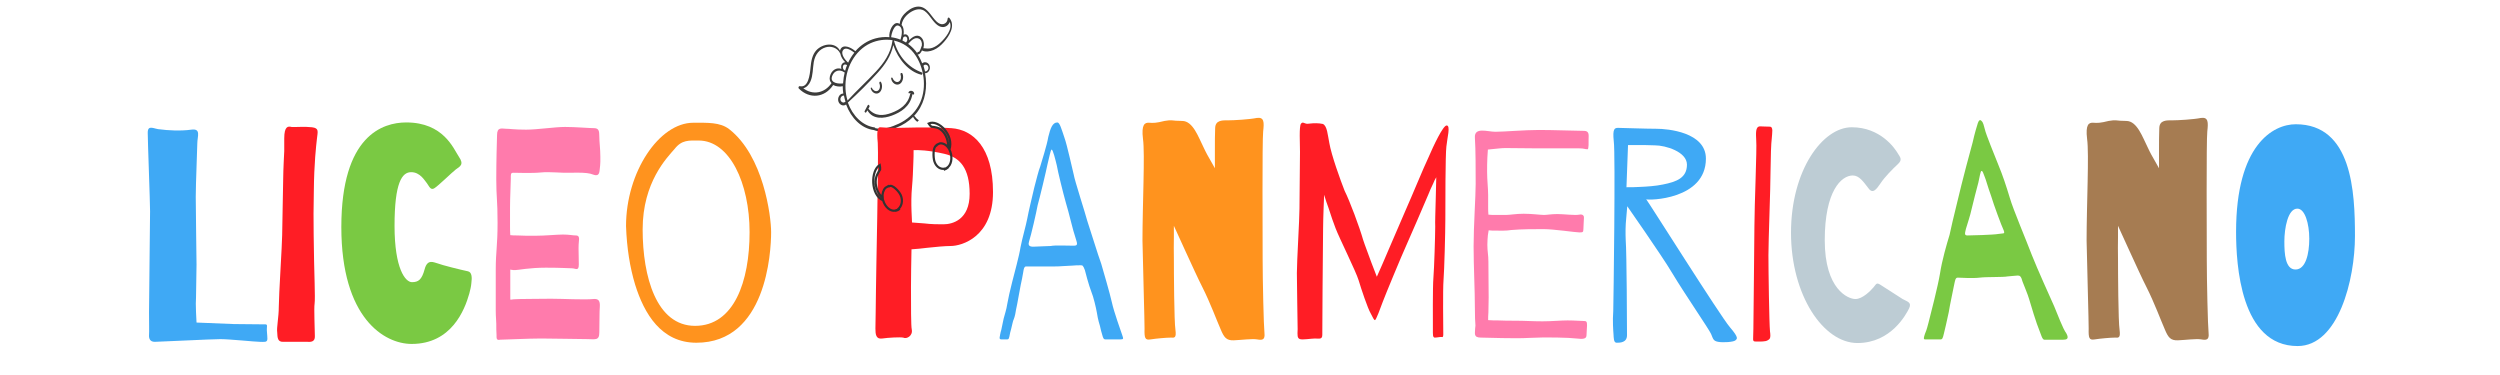 <svg xmlns="http://www.w3.org/2000/svg" x="0px" y="0px"
	 width="400px" height="60px" viewBox="0 0 502.053 84.797" enable-background="new 0 0 502.053 84.797"
	 xml:space="preserve">
<path fill="#3FA9F5" d="M12.635,44.519c0,2.998,0.176,14.039,0.176,15.333c0,1.226-0.117,6.27-0.117,7.429
	c-0.059,0.612-0.059,1.976,0,3.271l0.117,2.384l8.394,0.34l6.984,0.069c0.763-0.069,0.528,0.409,0.528,0.887
	c-0.059,0.476,0.117,1.566,0.117,2.385c0,0.886-0.763,0.68-1.702,0.68c-0.998,0-6.867-0.612-8.921-0.612
	c-1.995,0-13.851,0.612-14.848,0.612c-1.116,0-1.351-0.816-1.292-1.565c0.059-0.749,0-2.59,0-5.111
	c0-2.454,0.235-20.647,0.235-22.829c0-2.181-0.529-15.877-0.529-17.786c0-1.976,1.526-0.75,2.876-0.75
	c1.35,0.205,4.578,0.41,6.925,0.068c2.348-0.341,1.409,1.5,1.409,3.135C12.987,33.616,12.635,41.521,12.635,44.519z"/>
<path fill="#FF1D25" d="M38.924,28.778c1.644,0.204,1.292,0.954,1.115,2.59c-0.175,1.567-0.645,5.451-0.704,11.926
	c-0.176,6.542,0.059,14.173,0.059,15.808c0,1.637,0.293,8.382,0.117,9.541c-0.176,1.09,0.059,5.996,0.059,7.359
	c0.059,1.293-0.88,1.362-1.761,1.293h-5.341c-1.35,0.069-1.35-0.953-1.409-2.11c-0.176-1.091,0.353-3.408,0.353-5.793
	c0-2.521,0.763-14.378,0.763-16.218c0-1.772,0.235-11.244,0.235-12.879c0-0.818,0.059-2.385,0.117-3.68l0.118-2.453v-2.862
	c0-2.794,0.88-2.794,1.643-2.59C35.285,28.778,37.222,28.573,38.924,28.778z"/>
<path fill="#7AC943" d="M72.142,35.456c1.233,1.772,0.235,2.18-0.704,2.862c-0.881,0.682-3.933,3.68-4.813,4.225
	c-0.881,0.613-1.233-0.478-1.703-1.09c-0.528-0.613-1.526-2.521-3.58-2.521c-2.054,0-3.756,2.317-3.756,12.129
	c0,9.745,2.465,12.743,3.932,12.743c1.468,0,2.23-0.545,2.876-2.931c0.646-2.453,2.113-1.499,2.993-1.294
	c0.821,0.34,5.165,1.432,6.808,1.771c0.881,0.205,0.939,1.363,0.764,2.658c-0.058,0.749-0.235,1.499-0.47,2.384
	c-1.056,3.748-4.05,11.381-13.029,11.381c-6.163,0-15.906-5.793-15.906-26.44c0-20.648,9.333-23.646,14.673-23.646
	C68.679,27.687,70.909,33.616,72.142,35.456z"/>
<path fill="#FF7BAC" d="M103.949,38.59c-0.176,1.704-1.409,0.818-2.113,0.681c-0.822-0.205-2.348-0.272-4.52-0.205
	c-2.172,0.069-4.578-0.272-6.632-0.068c-1.996,0.205-5.576,0.068-6.222,0.068s-0.586,0.341-0.586,1.364
	c0,1.09-0.177,4.156-0.177,6.542v4.021c0,0.749,0,1.431,0.059,2.181c0.47,0.067,0.998,0.067,1.585,0.067
	c0.998,0.068,2.465,0.068,4.108,0.068c2.172,0,4.813-0.272,6.222-0.272s2.23,0.204,2.875,0.204c0.646,0,0.764,0.341,0.764,0.817
	c0,0.478-0.118,0.818-0.118,2.113s0.059,1.908,0.059,3.611c0,1.635-0.705,0.886-1.585,0.886c-0.939,0-2.171-0.137-5.869-0.137
	c-3.756,0-6.28,0.545-6.925,0.545c-0.411,0-0.646,0-0.763-0.066c-0.176,0-0.294,0-0.353-0.069v6.814c0.176,0,0.411,0,0.646-0.067
	c0.411,0,0.998-0.069,1.643-0.069c1.351,0,4.285-0.067,6.926-0.067c2.641,0,7.571,0.272,9.567,0.067
	c1.937-0.204,1.409,1.568,1.409,2.793c0,1.364-0.059,2.796-0.059,4.772c0,1.908-0.939,1.498-2.817,1.498
	c-1.937,0-7.571-0.137-10.33-0.137c-2.817,0-8.51,0.273-9.273,0.273c-0.88,0.204-0.821-0.341-0.821-1.09
	c-0.059-0.749-0.059-1.704-0.059-2.521s-0.118-1.499-0.118-2.931v-9.336c0-4.089,0.41-5.315,0.41-10.563
	c0-5.246-0.292-5.724-0.292-9.813c0-4.088,0.117-8.108,0.176-10.018c0-1.907,1.115-1.43,1.995-1.43c0.881,0,1.937,0.204,4.578,0.204
	c2.524,0,6.515-0.613,8.804-0.613c2.406,0,5.399,0.272,6.514,0.272c1.116,0,1.233,0.613,1.233,1.908
	c0,1.294,0.235,2.726,0.235,4.565C104.125,35.933,104.183,36.887,103.949,38.59z"/>
<path fill="#FF931E" d="M142.74,52.492c0,4.634-1.115,25.009-16.903,25.009c-7.924,0-11.798-6.541-13.852-13.152
	c-1.173-3.885-1.878-8.245-2.054-13.22c0-12.265,7.512-23.373,15.201-23.373c3.228,0,6.045-0.137,8.1,1.431
	C141.038,35.251,142.74,48.88,142.74,52.492z M137.869,52.492c0-11.107-4.519-20.715-11.504-20.715
	c-2.172,0-3.814-0.205-5.458,1.908c-1.702,1.976-7.219,7.496-7.219,18.193c0,10.7,3.111,21.806,11.856,21.806
	C134.347,73.684,137.869,63.668,137.869,52.492z"/>
<path fill="#3FA9F5" d="M221.668,76.751h-3.287c-0.294,0-0.47-0.068-0.646-0.613c-0.293-0.887-0.469-1.703-0.645-2.454
	c-0.412-1.293-0.646-2.589-0.705-3.065c-0.176-1.022-0.763-3.544-1.232-4.634c-0.234-0.613-0.646-1.84-0.939-2.931l-0.527-1.977
	c-0.412-1.09-0.529-1.09-0.939-1.09c-0.646,0-1.233,0-1.82,0.069c-0.997,0.067-2.112,0.135-2.524,0.135
	c-0.469,0.069-2.465,0.069-4.343,0.069h-3.579c-0.294-0.069-0.529,0.137-0.646,0.75l-0.117,0.68l-0.235,1.296
	c-0.293,1.091-1.173,6.405-1.35,6.95c-0.059,0.545-0.293,1.704-0.528,2.248c-0.176,0.273-0.352,1.297-0.587,2.182
	c-0.176,0.546-0.292,1.159-0.41,1.771c-0.176,0.545-0.118,0.613-0.646,0.613h-1.174c-0.411,0-0.47-0.272-0.293-0.887
	c0-0.067,0-0.203,0.059-0.339c0.059-0.205,0.059-0.479,0.234-0.954l0.528-2.521c0.177-0.75,0.646-2.045,0.823-3.341
	c0.176-1.09,0.645-3.133,1.115-4.974c0.469-1.907,1.584-5.859,1.878-7.836c0.412-2.113,1.233-4.906,1.526-6.474
	c0.293-1.636,1.115-4.974,1.585-7.02c0.527-1.975,0.939-3.747,1.349-4.77c0.294-1.021,1.526-4.838,1.82-6.678
	c0.469-1.908,0.939-3.271,2.054-3.271c0.529,0,0.939,1.5,1.585,3.407c0.646,1.772,1.82,7.292,2.113,8.382
	c0.176,1.226,2.758,9.199,3.051,10.426c0.47,1.363,2.524,8.041,3.17,9.745c0.468,1.635,1.937,6.609,2.406,8.723
	c0.469,2.181,2.054,6.542,2.348,7.427C222.372,76.546,222.547,76.751,221.668,76.751z M211.514,53.582
	c-0.47-1.227-1.467-5.656-2.114-7.7c-0.586-2.045-1.878-7.292-2.054-8.45c-0.293-1.227-0.88-3.612-1.173-3.612
	c-0.236,0-0.529,1.772-0.939,3.339c-0.294,1.5-1.761,7.633-2.23,9.267c-0.293,1.637-1.468,6.748-1.937,8.178
	c-0.47,1.432,0.939,1.158,1.526,1.158c0.587,0,2.642-0.137,3.404-0.137c0.764-0.204,3.991-0.067,5.165-0.067
	C212.277,55.559,211.925,55.014,211.514,53.582z"/>
<path fill="#FF931E" d="M243.145,29.05c0-1.976,1.76-1.84,2.993-1.84c1.233,0,4.813-0.204,6.457-0.545
	c1.644-0.205,1.644,0.954,1.408,3.066c-0.234,2.112-0.117,24.327-0.117,28.961c0,4.701,0.234,14.99,0.411,16.627
	c0.176,1.567-0.528,1.634-1.644,1.431c-1.115-0.205-3.58,0.137-5.282,0.203c-1.703,0.069-2.23-0.68-2.993-2.52
	c-0.822-1.841-2.348-5.997-4.108-9.473c-0.88-1.703-2.465-5.179-3.874-8.245l-2.583-5.656v2.589c0,1.568-0.058,3.203,0,4.771
	c0,3.067,0.059,14.311,0.353,16.151c0.234,1.839-0.176,1.839-1.057,1.771c-0.939,0-3.287,0.204-4.578,0.409
	c-1.232,0.203-1.409-0.272-1.35-2.453c0-2.113-0.294-11.652-0.469-19.898c0-8.108,0.587-19.625,0.118-22.964
	c-0.412-3.338,0.41-3.748,1.408-3.679c0.939,0.067,1.584,0.067,3.462-0.409c1.878-0.34,1.467,0,3.991,0
	c2.465,0,3.698,3.748,4.813,5.928c0.528,1.159,1.174,2.317,1.702,3.204l0.881,1.567v-3.748
	C243.086,32.321,243.086,30.072,243.145,29.05z"/>
<path fill="#FF1D25" d="M272.427,43.156c1.115,2.18,3.404,8.313,4.168,11.041c0.41,1.293,1.233,3.339,1.878,5.178l1.233,3.203
	c0.878-1.977,1.701-3.817,2.463-5.656l3.817-8.858c1.878-4.226,4.166-9.881,5.399-12.471c1.113-2.589,3.285-7.224,4.107-7.224
	c0.938,0,0.117,2.862-0.059,4.77c-0.234,1.84-0.234,13.425-0.234,16.355c0,3.134-0.235,11.721-0.411,13.833
	c-0.177,2.111-0.058,10.903-0.058,11.857c0.058,1.021-0.119,1.09-0.354,1.021c-0.233-0.067-1.056,0.137-1.584,0.137
	c-0.469-0.067-0.41-0.681-0.41-1.976c0-1.363-0.059-9.54,0.116-11.517c0.177-2.044,0.412-9.608,0.412-11.584
	c-0.058-1.021,0.058-3.611,0.117-6.269l0.118-4.907c-0.293,0.477-0.528,0.954-0.706,1.431c-0.41,0.817-0.819,1.772-1.114,2.522
	c-0.645,1.499-4.343,10.153-5.106,11.787c-0.763,1.637-4.696,11.109-5.164,12.402c-0.472,1.296-1.526,4.158-1.762,4.158
	c-0.233,0-0.469-0.547-0.997-1.568c-0.646-1.09-2.113-5.451-2.701-7.428c-0.585-1.977-4.46-9.745-5.222-11.789
	c-0.413-1.021-1.059-2.93-1.585-4.565c-0.352-0.954-0.706-1.976-0.997-2.997l-0.119,2.997c-0.059,1.636-0.116,3.612-0.116,4.635
	c0,2.111-0.119,11.039-0.119,13.424l-0.059,10.631c0,1.09-0.762,0.816-1.643,0.816s-2.817,0.342-3.403,0.137
	c-0.646-0.204-0.588-0.886-0.53-2.248c0-1.295-0.174-9.882-0.174-12.675c0-2.794,0.587-12.13,0.587-14.583
	c0-2.454,0.117-10.835,0.117-12.812c0-1.84-0.235-5.86,0.234-6.405c0.529-0.614,0.704,0.204,1.819,0
	c1.114-0.137,2.173-0.137,3.111,0.068c0.997,0.409,1.113,2.589,1.466,4.293C269.435,35.115,271.489,40.772,272.427,43.156z"/>
<path fill="#FF7BAC" d="M327.358,33.752c-0.646,0-0.764-0.205-1.878-0.205h-9.391l-7.277-0.068c-0.881,0-1.878,0.136-2.644,0.204
	l-1.349,0.136l-0.119,1.84c-0.058,1.022-0.058,2.181-0.058,3.203c0,1.909,0.235,3.679,0.235,5.247v2.726c0,0.545,0,1.09,0.058,1.703
	c0.53,0.068,1.059,0.068,1.585,0.068h2.349c0.997,0,2.23-0.272,4.05-0.272c1.878,0,3.873,0.272,4.577,0.272
	c0.706,0,1.645-0.203,3.053-0.203c1.409,0,3.991,0.341,4.931,0.135c0.997-0.204,1.114,0.478,1.055,0.818
	c-0.058,0.34-0.058,1.908-0.116,2.453c-0.058,0.614,0,0.749-0.881,0.749c-0.822,0-5.869-0.749-8.1-0.749
	c-2.172,0-4.989,0-7.336,0.205c-1.174,0.204-2.465,0.136-3.463,0.136c-0.587,0-1.115,0-1.645-0.067l-0.175,1.09
	c-0.059,0.612-0.119,1.431-0.119,2.18c0,1.567,0.235,2.249,0.235,3.816l0.059,8.11c0,1.157-0.059,2.383-0.059,3.406
	c-0.058,0.613-0.058,1.157-0.058,1.704c0.762,0.067,1.526,0.067,2.229,0.067c1.233,0.067,2.701,0.067,3.815,0.067
	c2.171,0,4.107,0.138,6.221,0.138s4.108-0.205,5.693-0.205c1.584,0,3.11,0.136,3.757,0.136c0.645,0,0.645,0.341,0.645,1.09
	c0,0.614-0.116,1.363-0.116,2.113c0,0.818-0.704,0.954-2.289,0.749c-1.584-0.204-6.985-0.341-10.623-0.136
	c-3.581,0.205-9.274-0.068-10.975-0.068c-1.763,0-1.292-1.021-1.292-2.111c0.176-1.091-0.06-0.408-0.06-4.498
	c0-4.156-0.292-9.472-0.292-14.037c0-4.567,0.469-11.312,0.469-14.106c0-2.726,0-7.905-0.177-10.426
	c-0.176-2.521,2.816-1.363,4.637-1.363s6.692-0.409,9.861-0.409c3.053,0,8.979,0.204,10.212,0.204c1.232,0,0.999,1.09,0.999,1.84
	C327.593,32.049,327.651,33.752,327.358,33.752z"/>
<path fill="#3FA9F5" d="M360.807,76.954c-0.47,0.41-2.816,0.547-3.932,0.341c-1.114-0.202-1.114-0.68-1.585-1.77
	c-0.469-1.091-5.928-8.996-8.745-13.697c-1.407-2.386-3.989-6.133-6.162-9.336l-4.05-5.86l-0.235,2.726
	c-0.177,1.568-0.177,3.476-0.115,4.906c0.232,2.998,0.293,19.83,0.293,21.533c0,1.704-1.587,1.704-2.349,1.704
	c-0.704,0-0.646-1.159-0.704-1.909c-0.058-0.749-0.235-3.066-0.058-5.246c0.058-2.113,0.526-35.571,0.116-38.433
	c-0.294-2.794,0.177-2.999,0.997-2.999c0.765,0,6.28,0.205,8.687,0.205c2.466,0,11.152,0.75,11.152,6.746
	c0,9.335-13.03,9.471-13.501,9.199c0.529,0.613,16.787,26.44,18.9,28.893C361.747,76.546,361.102,76.615,360.807,76.954z
	 M339.093,42.271c1.643-0.068,3.696-0.206,5.279-0.545c3.112-0.613,5.461-1.5,5.461-4.498c0-2.93-4.873-4.361-7.22-4.361
	c-1.468-0.068-2.937-0.068-4.108-0.068h-1.996l-0.353,9.54C337.155,42.338,338.094,42.338,339.093,42.271z"/>
<path fill="#FF1D25" d="M368.727,38.931c0,3.681-0.471,15.333-0.471,18.808c0,3.543,0.177,15.469,0.353,17.173
	c0.234,1.634-0.06,1.771-0.53,2.042c-0.526,0.341-1.759,0.274-2.64,0.274c-0.939,0-0.587-0.274-0.587-2.862
	c0-2.59,0.235-18.74,0.235-23.238c0-4.497,0.587-17.717,0.409-19.352c-0.058-1.567-0.234-3.203,0.882-3.203
	c0.41,0,1.291,0.069,2.171,0.069c0.881,0,0.529,1.43,0.469,2.588C368.843,32.594,368.785,35.184,368.727,38.931z"/>
<path fill="#BDCCD4" d="M380.993,54.332c0,11.106,5.281,13.287,6.926,13.287c1.643,0,3.463-1.907,4.108-2.657
	c0.645-0.75,0.645-1.158,1.584-0.544l4.989,3.201c1.113,0.613,2.113,0.751,1.466,2.113c-0.646,1.294-4.048,7.836-11.679,7.836
	c-7.688,0-15.025-10.767-15.025-24.94c0-14.174,7.16-23.851,13.733-23.851c6.516,0,9.743,4.77,10.389,5.861
	c0.646,1.021,1.116,1.499,0,2.521c-1.114,1.022-2.992,2.931-3.873,4.293c-0.939,1.363-1.761,2.521-2.759,1.09
	c-1.115-1.43-2.055-2.862-3.521-2.862C384.749,39.681,380.993,43.156,380.993,54.332z"/>
<path fill="#7AC943" d="M434.868,76.819h-4.227c-0.469,0-0.763-1.228-1.175-2.248c-0.469-1.023-1.994-5.929-2.288-7.02
	c-0.294-1.022-1.056-2.794-1.468-3.884c-0.294-1.159-0.585-1.363-1.056-1.363c-0.41,0-1.35,0.137-2.347,0.204
	c-0.938,0.205-4.637,0.068-6.282,0.271c-1.585,0.206-4.519,0-4.986,0c-0.529,0-0.588,0.751-0.765,1.501
	c-0.116,0.681-1.056,4.975-1.232,6.27l-0.646,2.931l-0.469,1.975c-0.235,1.022-0.354,1.295-0.764,1.295h-3.463
	c-0.469,0-0.294-0.477-0.059-1.226c0.235-0.613,0.352-0.751,0.822-2.591c0.469-1.84,2.111-8.177,2.583-11.039
	c0.467-3.066,1.525-6.678,2.171-8.79c0.469-2.249,0.762-3.339,1.526-6.542c0.762-3.203,1.584-6.474,2.23-8.928l1.465-5.451
	c0.471-2.112,0.939-3.611,1.175-4.361c0.235-0.681,0.528-0.817,0.823-0.477c0.409,0.34,0.526,1.09,0.762,1.908
	c0.177,0.955,2.29,6.133,3.11,8.178c0.881,2.113,1.703,4.565,2.523,7.291c0.765,2.658,3.757,9.676,4.989,12.947
	c1.232,3.136,4.227,9.745,5.048,11.586c0.764,1.771,1.936,5.042,2.758,6.132C436.333,76.683,435.629,76.819,434.868,76.819z
	 M421.427,52.015c-0.412-0.818-2.23-5.724-2.817-7.7c-0.764-2.112-1.232-3.884-1.409-4.225c-0.411-1.023-0.469-1.431-0.762-1.431
	c-0.235,0-0.413,1.294-0.704,2.589c-0.294,1.09-1.233,4.702-1.526,5.997c-0.294,1.431-0.999,3.475-1.291,4.498
	c-0.235,1.023-0.412,1.499,0.352,1.499c0.704,0,5.986-0.136,6.983-0.341C421.37,52.696,421.837,53.037,421.427,52.015z"/>
<path fill="#A67C52" d="M456.637,29.05c0-1.976,1.761-1.84,2.994-1.84c1.232,0,4.812-0.204,6.454-0.545
	c1.646-0.205,1.646,0.954,1.41,3.066c-0.235,2.112-0.116,24.327-0.116,28.961c0,4.701,0.233,14.99,0.409,16.627
	c0.176,1.567-0.528,1.634-1.643,1.431c-1.115-0.205-3.581,0.137-5.282,0.203c-1.703,0.069-2.23-0.68-2.994-2.52
	c-0.82-1.841-2.347-5.997-4.107-9.473c-0.881-1.703-2.466-5.179-3.874-8.245l-2.584-5.656v2.589c0,1.568-0.058,3.203,0,4.771
	c0,3.067,0.061,14.311,0.354,16.151c0.233,1.839-0.177,1.839-1.058,1.771c-0.939,0-3.286,0.204-4.576,0.409
	c-1.233,0.203-1.41-0.272-1.352-2.453c0-2.113-0.294-11.652-0.469-19.898c0-8.108,0.587-19.625,0.116-22.964
	c-0.409-3.338,0.41-3.748,1.409-3.679c0.939,0.067,1.585,0.067,3.463-0.409c1.879-0.34,1.466,0,3.99,0
	c2.466,0,3.698,3.748,4.814,5.928c0.526,1.159,1.174,2.317,1.7,3.204l0.881,1.567v-3.748
	C456.579,32.321,456.579,30.072,456.637,29.05z"/>
<path fill="#3FA9F5" d="M500.886,53.378c0,9.881-3.757,24.873-12.971,24.873c-12.913,0-13.911-18.468-13.911-25.827
	c0-19.626,8.335-24.328,13.499-24.328C500.241,28.097,500.886,43.429,500.886,53.378z M490.555,53.99
	c0-3.475-0.997-6.813-2.697-6.813c-2.172,0-2.937,4.498-2.937,7.428c0,2.725,0.177,6.337,2.523,6.337
	C489.736,60.941,490.555,57.397,490.555,53.99z"/>
<g>
	<path fill="#3C3C3B" d="M183.043,4.047c-0.167-0.204-0.39-0.008-0.4,0.227c-0.036,0.864-0.822,1.306-1.457,1.183
		c-0.746-0.146-1.354-0.87-1.858-1.524c-0.838-1.087-1.646-2.246-2.914-2.419c-1.084-0.147-2.152,0.396-3.009,1.129
		c-0.771,0.659-1.519,1.559-1.582,2.759c-0.122-0.071-0.257-0.129-0.412-0.165c-1.144-0.269-2.101,1.867-1.933,3.167
		c-1.071-0.094-2.159,0.009-3.204,0.298c-1.708,0.472-3.257,1.477-4.489,2.876c-0.804-0.759-2.689-1.716-3.335-0.486
		c-0.062,0.118-0.106,0.238-0.137,0.359c-1.149-2.09-4.007-1.523-5.336-0.096c-0.943,1.016-1.192,2.46-1.331,3.958
		c-0.152,1.659-0.505,4.605-2.415,4.177c-0.238-0.053-0.43,0.323-0.216,0.538c2.402,2.429,5.836,2.101,7.731-0.766
		c0.008-0.014,0.016-0.027,0.022-0.041c0.671,0.371,1.58,0.435,2.165,0.265c0.003,0.564,0.045,1.126,0.126,1.679
		c-0.734-0.077-1.391,0.892-1.104,1.791c0.145,0.454,0.512,0.769,0.889,0.856c0.262,0.062,0.625,0.027,0.843-0.191
		c1.137,3.059,3.461,5.437,6.292,5.79c0.515,0.208,1.064,0.288,1.623,0.282c-0.108,0.438-0.212,0.873-0.306,1.314
		c0.154-0.023,0.305-0.054,0.458-0.071c0.067-0.417,0.124-0.833,0.181-1.253c0-0.001,0-0.002,0-0.002
		c1.123-0.078,2.265-0.472,3.224-0.855c1.337-0.535,2.623-1.33,3.709-2.42c-0.009,0.054,0,0.112,0.032,0.167
		c0.24,0.397,0.544,0.728,0.884,0.984c0.115-0.132,0.241-0.251,0.366-0.37c-0.366-0.215-0.683-0.523-0.965-0.915
		c-0.036-0.05-0.079-0.069-0.121-0.069c0.283-0.299,0.551-0.619,0.8-0.96c1.746-2.388,2.279-5.629,1.684-8.699
		c0.649,0.075,1.25-0.743,1.061-1.557c-0.208-0.892-1.164-1.172-1.708-0.667c-0.124-0.314-0.259-0.625-0.408-0.93
		c-0.193-0.391-0.403-0.758-0.629-1.102c0.035,0.021,0.073,0.033,0.111,0.03c0.368-0.032,0.673-0.46,0.879-0.907
		c0.795,0.418,1.822,0.218,2.589-0.095c0.905-0.37,1.697-1.042,2.386-1.83C182.936,8.219,184.541,5.885,183.043,4.047z
		 M159.559,22.999c-0.173,0.084-0.301,0.212-0.523,0.183c-0.231-0.034-0.481-0.198-0.582-0.473c-0.209-0.58,0.306-1.174,0.759-1.095
		C159.301,22.084,159.417,22.549,159.559,22.999z M177.195,14.857c0.291-0.405,0.973-0.263,1.099,0.312
		c0.118,0.535-0.333,1.035-0.746,0.981c-0.098-0.434-0.217-0.862-0.359-1.285C177.191,14.863,177.192,14.862,177.195,14.857z
		 M171.514,5.794c1.181,0.386,0.767,2.2,0.487,3.179c-0.684-0.279-1.396-0.462-2.12-0.555
		C169.955,7.466,170.623,5.501,171.514,5.794z M173.278,8.315c0.334,0.229,0.346,0.87,0.068,1.135
		c-0.049,0.047-0.073,0.107-0.081,0.169c-0.271-0.169-0.546-0.323-0.83-0.457c0.06-0.2,0.115-0.422,0.164-0.653
		C172.763,8.275,173.045,8.154,173.278,8.315z M165.198,9.777c1.542-0.703,3.304-0.964,5-0.689
		c-0.002,0.014-0.007,0.026-0.008,0.042c-0.363,2.958-2.008,5.174-3.75,7.05c-2.095,2.252-4.339,4.281-6.419,6.554
		c-0.253-0.83-0.413-1.705-0.46-2.606C159.317,15.446,161.749,11.349,165.198,9.777z M158.975,15.014
		c0.114-0.508,0.619-0.532,0.934-0.293c0,0.002,0.001,0.002,0.003,0.003c-0.166,0.408-0.311,0.83-0.433,1.266
		C159.146,15.878,158.877,15.443,158.975,15.014z M159.045,11.288c0.61-0.748,1.79,0.11,2.517,0.611
		c-0.545,0.675-1.018,1.436-1.405,2.266C159.508,13.615,158.338,12.155,159.045,11.288z M156.038,17.246
		c-0.173,0.684,0.008,1.195,0.363,1.555c-1.585,2.313-4.279,2.77-6.387,1.162c0.698-0.177,1.284-0.783,1.631-1.586
		c0.57-1.315,0.496-2.883,0.738-4.318c0.295-1.763,1.299-2.958,2.714-3.365c1.165-0.335,2.64,0.047,3.292,1.441
		c0.12,0.724,0.605,1.435,1.11,1.927c-0.393,0.012-0.78,0.302-0.899,0.769c-0.064,0.249-0.042,0.51,0.037,0.744
		C157.566,15.194,156.398,15.825,156.038,17.246z M156.549,17.172c0.486-1.286,1.745-1.537,2.711-0.832
		c0.044,0.032,0.087,0.029,0.125,0.006c-0.184,0.739-0.307,1.515-0.358,2.321c-0.004,0.064-0.006,0.127-0.009,0.192
		C158.234,18.986,155.893,18.912,156.549,17.172z M176.167,23.736c-1.078,2-2.76,3.382-4.566,4.234
		c-1.556,0.735-3.543,1.412-5.293,1.018c-0.027-0.092-0.085-0.165-0.179-0.178c-2.688-0.357-4.984-2.631-6.037-5.614
		c2.34-2.134,4.646-4.42,6.811-6.817c1.525-1.688,2.946-3.683,3.463-6.183c1.117,3.239,3.505,6.02,6.326,6.702
		c0.285,0.069,0.364-0.433,0.086-0.534c-2.895-1.052-5.317-3.552-6.257-7.182c1.926,0.41,3.736,1.536,4.995,3.532
		C177.532,15.903,177.947,20.435,176.167,23.736z M176.825,10.276c-0.012,0.086-0.521,1.604-0.729,1.461
		c-0.159-0.111-0.335,0.088-0.282,0.292c0.006,0.025,0.012,0.049,0.018,0.074c-0.608-0.887-1.323-1.609-2.108-2.176
		c0.631-0.694,1.465-1.622,2.407-1.2C176.668,8.967,176.912,9.607,176.825,10.276z M181.125,9.553
		c-0.574,0.557-1.221,1.019-1.931,1.266c-0.708,0.247-1.335,0.151-2.035,0.088c0.006-0.02,0.012-0.038,0.018-0.056
		c0.202-0.691,0.155-1.545-0.273-2.129c-0.908-1.233-2.109-0.5-2.951,0.379c0.044-0.478-0.121-0.999-0.493-1.23
		c-0.252-0.157-0.527-0.136-0.76-0.003c0.093-0.841,0.017-1.713-0.458-2.229c0.208-1.615,1.617-2.789,2.781-3.28
		c0.616-0.262,1.302-0.369,1.949-0.125c0.726,0.274,1.273,0.968,1.778,1.642c0.746,0.993,1.636,2.249,2.817,2.247
		c0.678-0.001,1.295-0.438,1.557-1.147C183.884,6.621,182.037,8.669,181.125,9.553z"/>
	<path fill="#3C3C3B" d="M174.513,20.545c-0.275-0.046-0.491,0.029-0.682,0.265c-0.097,0.12,0.027,0.374,0.159,0.299
		c0.089-0.051,0.205-0.074,0.312-0.064c-0.054,0.035-0.098,0.097-0.116,0.191c-0.493,2.456-2.394,3.588-4.203,4.278
		c-1.838,0.7-3.728,0.857-5.25-0.93c0.074-0.124,0.147-0.247,0.217-0.374c0.17-0.304-0.189-0.714-0.365-0.405
		c-0.242,0.42-0.461,0.858-0.687,1.293c-0.122,0.236,0.201,0.514,0.34,0.291c0.091-0.146,0.183-0.293,0.272-0.441
		c1.231,2.191,3.807,1.832,5.533,1.192c1.992-0.737,4.139-2.033,4.635-4.761c0.007-0.041,0.007-0.077,0.002-0.112
		c0.042,0.036,0.082,0.07,0.128,0.097c0.127,0.071,0.301-0.029,0.281-0.22C175.056,20.789,174.784,20.589,174.513,20.545z"/>
	<path fill="#3C3C3B" d="M167.601,18.591c-0.166-0.312-0.5-0.021-0.372,0.293c0.24,0.592,0.121,1.425-0.416,1.666
		c-0.497,0.22-1.043-0.146-1.307-0.684c-0.083-0.167-0.29-0.043-0.243,0.138c0.244,0.917,1.137,1.427,1.833,1.013
		C167.797,20.6,168.036,19.416,167.601,18.591z"/>
	<path fill="#3C3C3B" d="M172.464,16.689c-0.127-0.341-0.572-0.195-0.453,0.168c0.19,0.577,0.084,1.294-0.389,1.583
		c-0.531,0.323-1.167-0.127-1.406-0.767c-0.097-0.257-0.392-0.155-0.337,0.125c0.194,0.991,1.119,1.6,1.873,1.227
		C172.463,18.673,172.792,17.563,172.464,16.689z"/>
</g>
<path fill="#FF1D25" d="M192.913,43.429c0,10.153-7.043,12.197-9.567,12.197c-1.233,0-3.463,0.204-5.341,0.41
	c-1.115,0.136-2.289,0.271-3.522,0.341c-0.058,3.133-0.117,5.995-0.117,8.517c0,4.362,0,8.859,0.176,9.608
	c0.293,1.432-1.174,2.249-1.938,1.84c-0.704-0.137-3.345,0-4.753,0.204c-1.409,0.205-1.526-0.954-1.526-2.248
	c0-1.295,0.118-5.589,0.118-8.449c0-2.862,0.646-30.598,0.411-33.527c-0.293-2.93,0.059-3.612,0.586-3.543
	c0.529,0.068,2.231,0.136,3.698,0.136c1.057,0,7.513-0.272,12.384,0.068C188.335,29.323,192.913,33.275,192.913,43.429z
	 M187.63,43.837c0-5.792-2.17-8.245-5.751-9.063c-3.58-0.818-5.987-0.886-6.926-0.818c0,0.954,0,1.908-0.058,2.862
	c-0.059,1.636-0.118,3.612-0.294,5.452c-0.176,1.84-0.176,3.816-0.118,5.384l0.118,2.657l2.759,0.205
	c1.584,0.204,3.227,0.204,4.343,0.204C183.757,50.72,187.63,49.697,187.63,43.837z"/>
<path fill="none" stroke="#333333" stroke-width="0.5" stroke-miterlimit="10" d="M178.361,27.929
	c0.171,0.292,0.401,0.518,0.628,0.736c0.828,0.08,1.601,0.112,2.42,0.904c0.932,0.901,1.457,2.388,1.342,3.755
	c-0.504-0.663-1.264-1.008-1.893-0.891l-0.601,0.288c0.002,0.003,0.003,0.008,0.005,0.011c-0.065,0.062-0.128,0.131-0.182,0.212
	c-0.772,0.281-0.704,2.686-0.409,3.571c0.445,1.326,1.486,1.827,2.357,1.623c0.001,0.014,0,0.026,0.003,0.04
	c0.004,0.035,0.007,0.069,0.011,0.104c0.206-0.085,0.412-0.167,0.584-0.327c-0.011-0.024-0.021-0.049-0.034-0.07
	c0.076-0.052,0.149-0.112,0.217-0.18c0.835-0.819,0.924-2.562,0.241-3.889C184.153,30.545,180.508,26.906,178.361,27.929z"/>
<path fill="none" stroke="#333333" stroke-width="0.5" stroke-miterlimit="10" d="M168.062,45.294
	c0.414,1.469,1.605,2.533,2.686,2.34c0.088-0.015,0.175-0.038,0.259-0.071c0.004,0.025,0.014,0.049,0.022,0.074
	c0.218-0.045,0.406-0.172,0.597-0.296c-0.02-0.029-0.04-0.052-0.06-0.078c-0.008-0.011-0.017-0.02-0.025-0.03
	c0.704-0.628,1.062-1.87,0.493-3.129c-0.38-0.84-1.9-2.479-2.589-1.988c-0.088-0.006-0.174,0.005-0.256,0.021
	c-0.001-0.003-0.003-0.007-0.004-0.012l-0.582,0.337c-0.488,0.474-0.763,1.366-0.664,2.241c-0.964-0.796-1.585-2.232-1.56-3.64
	c0.023-1.237,0.509-1.936,1.001-2.712c0.007-0.343,0.011-0.693-0.066-1.035C165.242,38.529,165.213,44.11,168.062,45.294z"/>
</svg>
